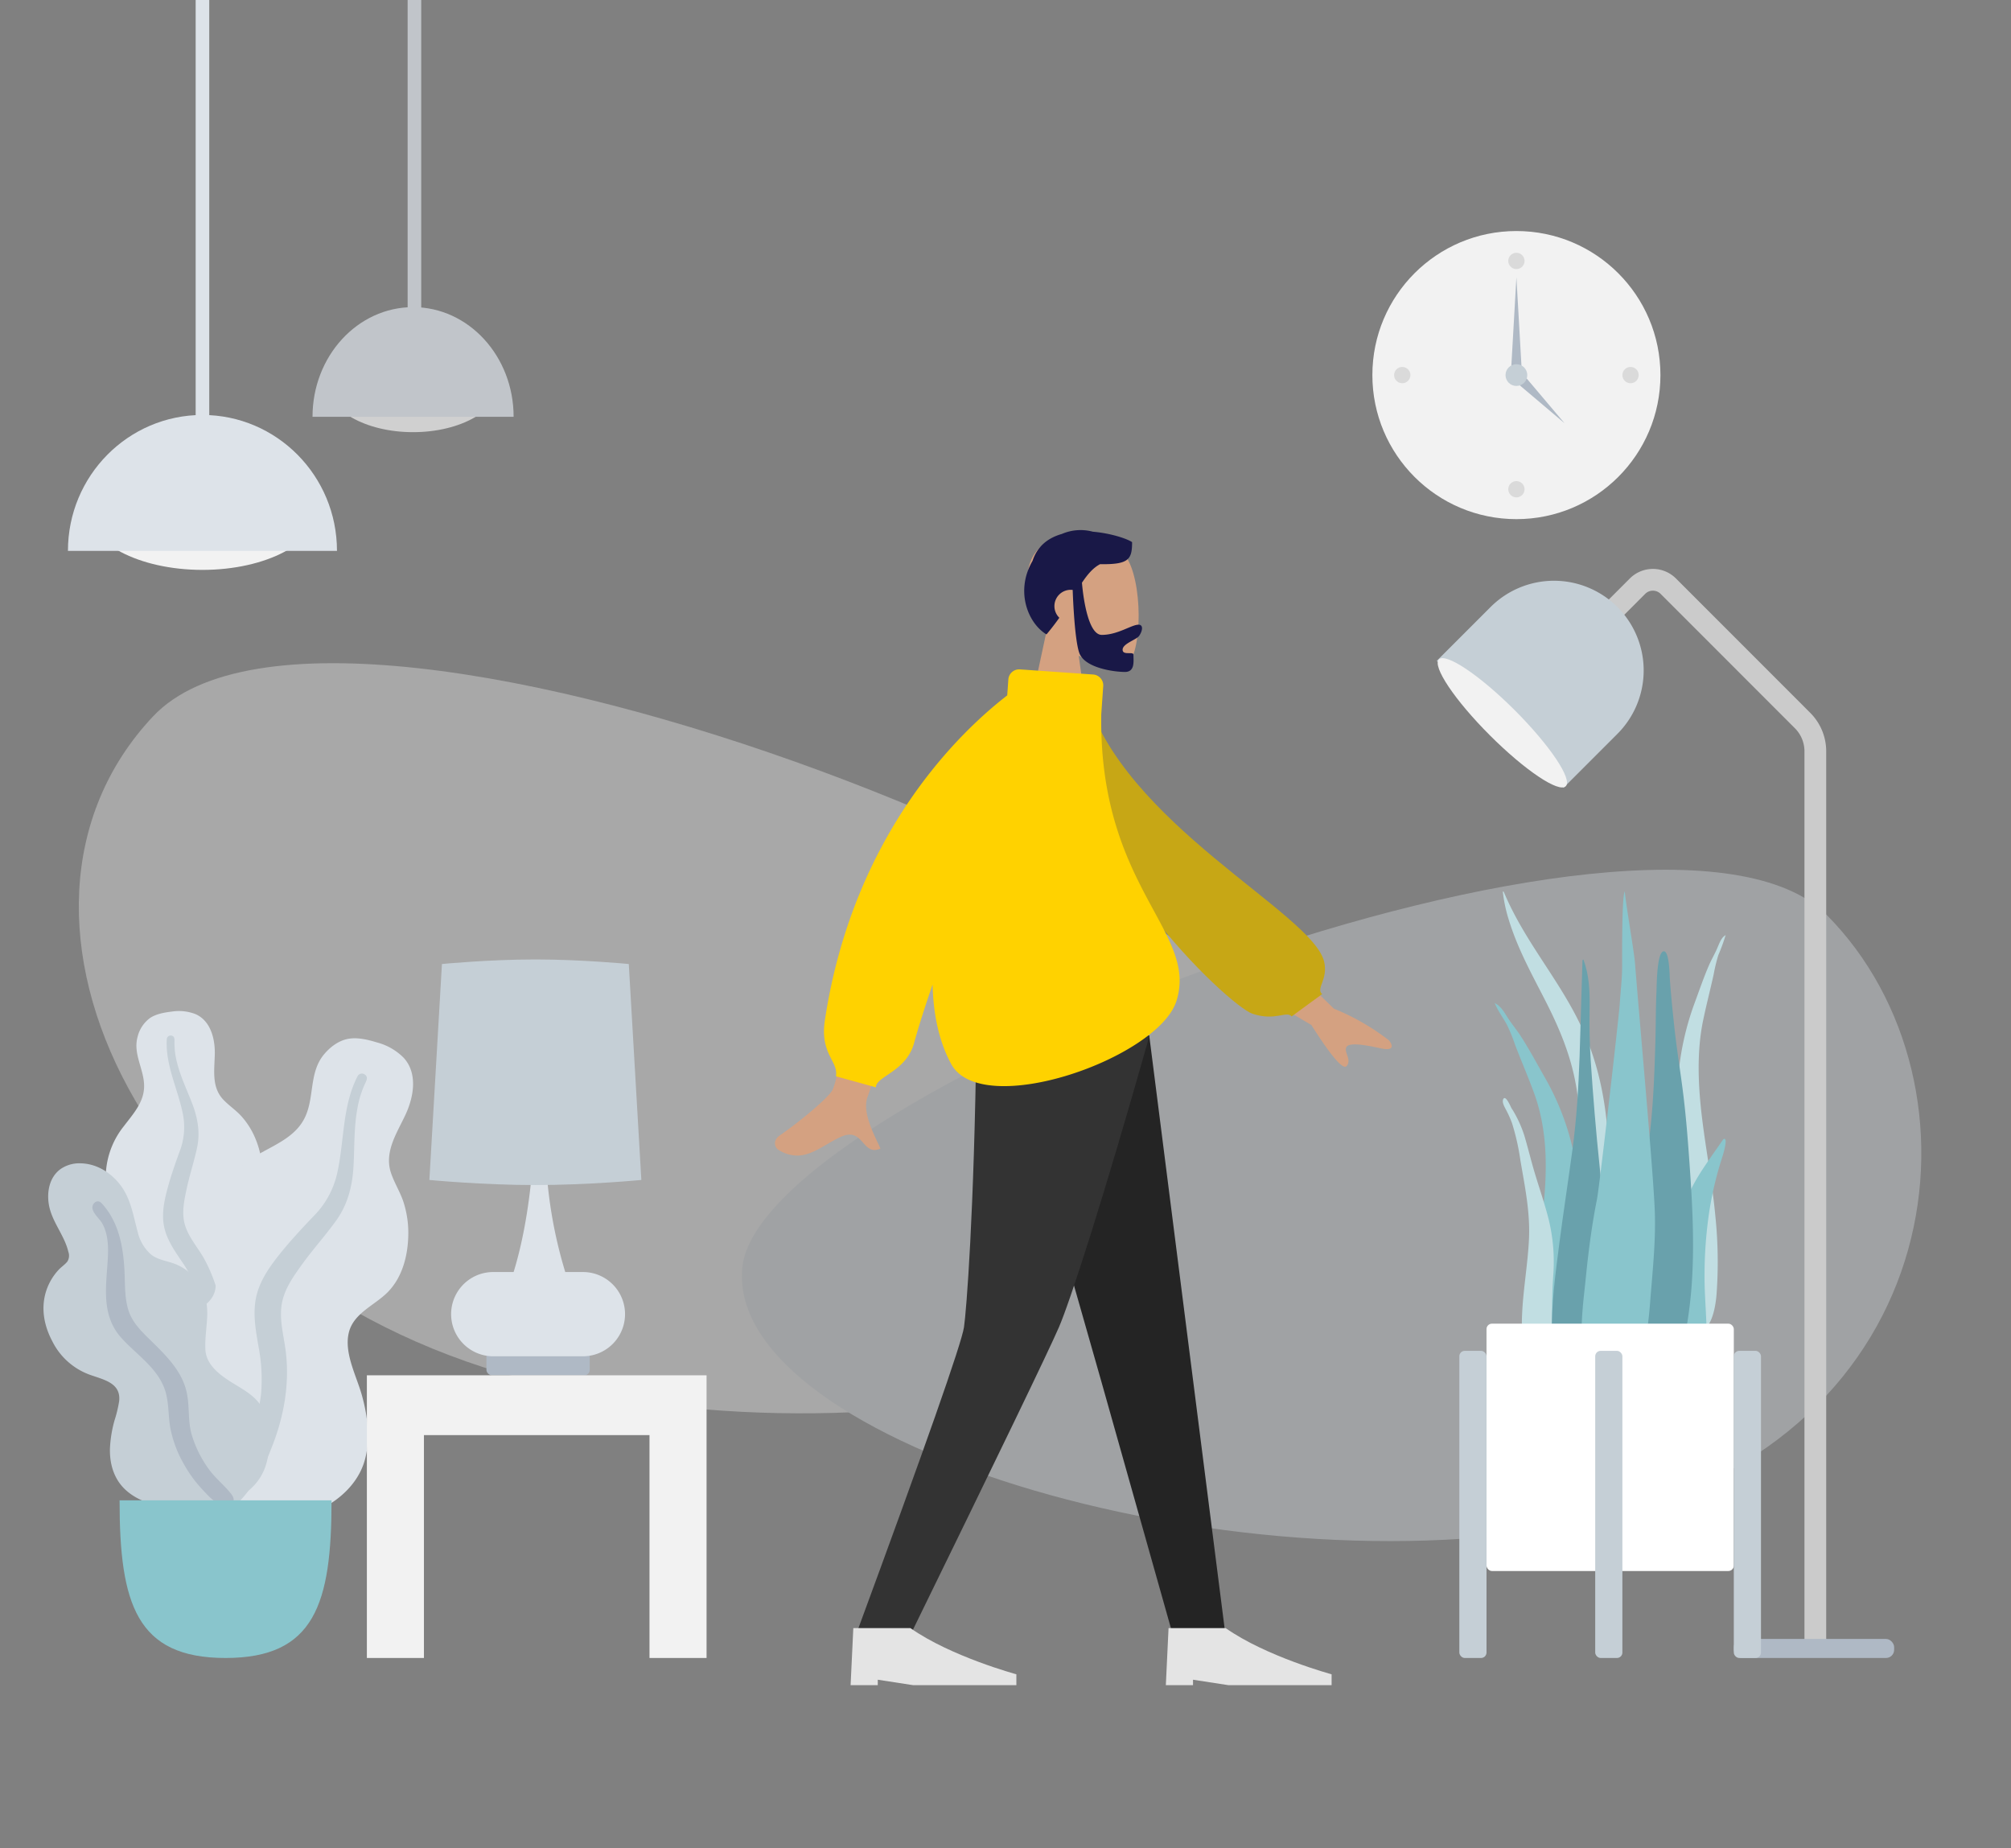 <svg xmlns="http://www.w3.org/2000/svg" width="740" height="680" viewBox="0 0 740 680"><rect x="0" y="0" width="740" height="680" fill="#808080" stroke="none"/><g transform="translate(5934 -3886)"><g transform="translate(-5934 3886)"><g transform="translate(505 85)"><circle cx="53" cy="53" r="53" fill="#f2f2f2"/><circle cx="3" cy="3" r="3" transform="translate(50 8)" fill="rgba(0,0,0,0.1)"/><circle cx="3" cy="3" r="3" transform="translate(8 50)" fill="rgba(0,0,0,0.1)"/><circle cx="3" cy="3" r="3" transform="translate(92 50)" fill="rgba(0,0,0,0.1)"/><circle cx="3" cy="3" r="3" transform="translate(50 92)" fill="rgba(0,0,0,0.1)"/><path d="M2,0,4,35H0Z" transform="translate(51 17)" fill="#afb9c5"/><path d="M2,0,4,24H0Z" transform="translate(72.113 69.284) rotate(135)" fill="#afb9c5"/><circle cx="4" cy="4" r="4" transform="translate(49 49)" fill="#c5cfd6"/></g><g transform="translate(29 244)" opacity="0.346"><path d="M-.206,172.385C-7.1,95.336-377.036-53.376-445.713,19.6s-2.653,209.942,141.269,245.014S6.688,249.434-.206,172.385Z" transform="translate(473)" fill="#f2f2f2"/><path d="M.144,146.448C6.32,80.992,337.692-45.345,399.21,16.654s45.947,192.405-82.972,222.2S-6.032,211.9.144,146.448Z" transform="translate(244 76)" fill="#dde3e9"/></g><g transform="translate(25)"><g transform="translate(0 152.673)"><ellipse cx="42.5" cy="22.5" rx="42.5" ry="22.5" transform="translate(7 12)" fill="#f2f2f2"/><path d="M99,50C99,22.386,76.838,0,49.5,0S0,22.386,0,50" transform="translate(0)" fill="#dde3e9"/></g><rect width="5" height="160" transform="translate(47)" fill="#dde3e9"/></g><g transform="translate(115)" opacity="0.7"><g transform="translate(0 113)"><ellipse cx="31.768" cy="18.158" rx="31.768" ry="18.158" transform="translate(5.232 9.684)" fill="#f2f2f2"/><path d="M74,40.351C74,18.066,57.435,0,37,0S0,18.066,0,40.351" transform="translate(0)" fill="#dde3e9"/></g><rect width="5" height="136" transform="translate(35)" fill="#dde3e9"/></g><g transform="translate(524 198)"><path d="M0,24.236,18.568,5.66a8,8,0,0,1,11.316,0L79.316,55.113A16,16,0,0,1,84,66.424V394" transform="translate(60 12)" fill="none" stroke="#cbcbcb" stroke-miterlimit="10" stroke-width="8"/><rect width="59" height="7" rx="3" transform="translate(114 405)" fill="#afb9c5"/><g transform="translate(48.79 1) rotate(45)"><path d="M33,0h0A33,33,0,0,1,66,33V61a0,0,0,0,1,0,0H0a0,0,0,0,1,0,0V33A33,33,0,0,1,33,0Z" transform="translate(0.03 1.384)" fill="#c5cfd6"/><ellipse cx="33" cy="6.5" rx="33" ry="6.5" transform="translate(0.209 54.945)" fill="#f2f2f2"/></g></g><g transform="translate(16 371)"><g transform="translate(22)"><path d="M24.258.173a16.915,16.915,0,0,1,8.586.9c5.665,2.4,7.275,9.1,7.2,14.536-.084,5.855-1.327,12.249,3.124,16.966,2.046,2.169,4.591,3.828,6.6,6.037a28.536,28.536,0,0,1,5.078,7.96c2.29,5.326,3.414,11.59,1.32,17.177-1.844,4.919-6.483,9.359-5.48,14.953C51.729,84.543,57.612,89,61.29,93.351c4.163,4.919,8,11.205,8.625,17.656.6,6.182-2.087,12.434-6.217,17.107C55.448,137.451,43.045,142.028,30.54,142c-5.31-.012-11.321-.252-15.9-3.105a8.763,8.763,0,0,1-3.005-3.247,10.586,10.586,0,0,0-2.906-2.908,17.25,17.25,0,0,1-5.535-7.392c-4.538-11.233-.911-25.129,5.441-35.1,1.505-2.363,2.737-4.637,2.006-7.454C9.874,79.848,8,77.2,6.34,74.669a65.318,65.318,0,0,1-4.792-7.582A17.2,17.2,0,0,1,.066,58.2,30.237,30.237,0,0,1,6.578,42.336C10,37.83,14.022,33.518,14.031,27.615c.01-6.257-4.173-11.824-2.391-18.186a12.123,12.123,0,0,1,4.609-6.916C18.539,1,21.564.5,24.258.173Z" transform="translate(1 1)" fill="#dde3e9"/><path d="M1.386,1.176A1.442,1.442,0,0,1,3.222.051c1.033.289,1.013,1.254.986,2.114a28.41,28.41,0,0,0,.934,7.776C6.462,15.274,8.9,20.186,10.836,25.308s2.839,10.4,1.705,15.816C11.473,46.23,9.795,51.2,8.7,56.315c-.964,4.506-1.989,9.257-.522,13.751,1.412,4.326,4.534,7.849,6.783,11.758a55.439,55.439,0,0,1,6.995,26.31,49.2,49.2,0,0,1-.983,12.828c-.573,2.423-1.343,5.7-3.419,7.37-.957.771-2.595,1.038-3.4-.1-.757-1.071-.093-2.73.147-3.872a58.7,58.7,0,0,0,1-15.015,54.212,54.212,0,0,0-2.346-14.36A48.6,48.6,0,0,0,6.84,83.032C4.252,79.191,1.562,75.341.493,70.789c-1.086-4.623-.2-9.327.976-13.862,1.248-4.8,2.883-9.455,4.573-14.122A24.78,24.78,0,0,0,7.363,29.2C5.567,19.794.76,10.968,1.386,1.176Z" transform="translate(22 10)" fill="#c5cfd6"/></g><g transform="translate(32 11)"><path d="M90.892,1.582a21.492,21.492,0,0,1,9.592,5.536c5.373,5.791,3.724,14.543.758,20.935-3.193,6.88-8.031,13.8-5.3,21.69,1.254,3.629,3.362,6.916,4.551,10.573a36.871,36.871,0,0,1,1.749,12.056c-.129,7.49-2.122,15.483-7.531,21-4.763,4.859-12.551,7.7-14.332,14.833-1.858,7.445,2.684,15.781,4.7,22.835,2.283,7.983,3.455,17.411.784,25.367-2.559,7.625-9.02,13.619-16.334,17-14.613,6.75-31.58,5.712-46.232-.828-6.221-2.777-13.145-6.188-17.011-11.946a11.264,11.264,0,0,1-1.809-5.4A13.591,13.591,0,0,0,2.6,150.278,22.24,22.24,0,0,1,.02,138.656c.615-15.645,12.214-30.192,24.936-38.684,3.015-2.012,5.662-4.06,6.293-7.772.659-3.874-.139-7.986-.748-11.839-.6-3.807-1.537-7.6-1.612-11.459a22.446,22.446,0,0,1,2.959-11.283c3.6-6.647,9.379-11.689,16.021-15.372,6.4-3.547,13.392-6.555,16.523-13.532,3.319-7.4,1.355-16.154,6.807-22.751C73.458,3.233,76.625.807,80.262.182,83.749-.417,87.558.57,90.892,1.582Z" transform="translate(0 0)" fill="#dde3e9"/><path d="M51.651.811A1.838,1.838,0,0,1,54.387.44c1.057.883.528,2.016.046,3.02a37.22,37.22,0,0,0-2.98,9.7c-1.248,7.006-.968,14.1-1.389,21.182s-2.128,13.805-6.289,19.624c-3.923,5.486-8.49,10.5-12.446,15.977-3.487,4.831-7.174,9.92-7.812,16.012-.614,5.863,1.191,11.672,1.773,17.48,1.2,12.023-1.084,23.737-5.6,34.823a64.286,64.286,0,0,1-7.867,14.676c-1.939,2.569-4.554,6.043-7.858,6.936-1.524.412-3.578-.131-3.922-1.906-.323-1.665,1.321-3.282,2.2-4.508A76.711,76.711,0,0,0,11.275,136.2a71.04,71.04,0,0,0,4.778-18.235,63.555,63.555,0,0,0-.895-17.357c-1.014-5.906-2.143-11.875-1.009-17.826,1.151-6.044,4.647-11.152,8.4-15.9,3.971-5.026,8.323-9.687,12.743-14.327a32.357,32.357,0,0,0,8.673-15.424C46.79,25.049,45.791,12.078,51.651.811Z" transform="translate(32 13)" fill="#c5cfd6"/></g><g transform="translate(0 57)"><path d="M13.306,0C19.2,0,24.382,3.124,27.953,7.558c4.18,5.19,5.024,11.528,6.721,17.714A15.813,15.813,0,0,0,39.517,33.5c2.315,1.9,5.255,2.283,8.026,3.212A18.73,18.73,0,0,1,59.321,48.5c2.155,6.659-.128,13.374.265,20.122.361,6.2,6.471,10.064,11.387,13.035,4.848,2.93,9.215,5.672,10.675,11.379,1.548,6.053,2.068,12.809-.077,18.788-3.57,9.956-14.019,14.34-24.116,15.02-9.163.617-20.684-.352-27.565-7-4.118-3.98-5.609-9.547-5.424-15.085a45.92,45.92,0,0,1,1.679-10.184,45.944,45.944,0,0,0,1.71-7.145c.64-6.484-5.354-7.73-10.455-9.51A24.88,24.88,0,0,1,3.224,65.425C.285,59.881-.948,53.658.814,47.554A20.863,20.863,0,0,1,5.559,39.2c.974-1.059,2.348-1.942,3.227-3.054a4.12,4.12,0,0,0,.359-3.6C7.837,26.931,3.762,22.278,2.3,16.668.989,11.605,1.767,5.3,6.4,2.038A12.089,12.089,0,0,1,13.306,0Z" transform="translate(0 0)" fill="#c5cfd6"/><path d="M3.338.641C9.585,7.3,11.283,16.325,11.781,25.076c.279,4.907-.011,10.083,1.43,14.843,1.234,4.074,4.126,7.188,7.106,10.131,6,5.925,12.693,11.948,14.448,20.523,1.03,5.032.335,10.23,1.758,15.207a41.827,41.827,0,0,0,6.343,12.788c2.231,3.076,5.138,5.431,7.577,8.3.744.875,1.81,2.164,1.5,3.4-.359,1.447-2.2,1.905-3.511,1.678-3.049-.53-5.616-3.442-7.61-5.558a47.877,47.877,0,0,1-7.407-10.159,42.71,42.71,0,0,1-4.8-13.2c-.8-4.827-.4-9.858-2.223-14.491-3.067-7.8-10.5-12.4-15.883-18.471-6.7-7.571-5.7-16.993-5.015-26.305.377-5.118.752-10.9-1.834-15.57C2.672,6.406.471,4.743.047,2.715-.342.858,1.78-1.019,3.338.641Z" transform="translate(18 14)" fill="#afb9c5"/></g><path d="M0,0C0,38.058,6.211,58,39,58S78,38.058,78,0Z" transform="translate(28 181)" fill="#89c5cc"/></g><g transform="translate(135 353)"><g transform="translate(23)"><rect width="38" height="9" rx="2" transform="translate(21 144)" fill="#afb9c5"/><path d="M15.5,75a15.5,15.5,0,0,1,0-31H23c6.44-20.872,7.217-44,7.217-44h4.566A167.709,167.709,0,0,0,42,44h6.5a15.5,15.5,0,0,1,0,31Z" transform="translate(8 71)" fill="#dde3e9"/><path d="M4.622,1.679S21.811,0,39,0,73.378,1.679,73.378,1.679L78,81.133S58.5,83,39,83,0,81.133,0,81.133Z" fill="#c5cfd6"/></g><path d="M104,104V22H21v82H0V0H125V104Z" transform="translate(0 153)" fill="#f2f2f2"/></g><g transform="translate(537 328)"><g transform="translate(13)"><path d="M.381.208C9.214,21.2,24.229,35.781,32.182,57.6c4.716,12.942,6.682,27.015,6.8,41.427.065,7.828-.071,15.662-.108,23.49-.036,7.634-.243,15.219-.891,22.8-.651,7.625-1.38,15.16-1.7,22.833-.25,5.978-.365,12.932-2.391,18.385-1.611,4.337-5.707,4.972-6.794-.288a42.045,42.045,0,0,1-.461-9.193c.085-3.855.31-7.7.424-11.559.46-15.468-.136-30.938.175-46.412.3-15.119,2.248-30.221.1-45.238-1.776-12.4-6.287-23.051-11.471-33.26C10.874,30.771,5.445,21.187,2.075,10.014A53.84,53.84,0,0,1,0,.03Q.235-.079.381.208Z" transform="translate(3 0)" fill="#c1dee2"/><path d="M.974.617C2.723,1.88,3.7,3.728,4.882,5.551c1.47,2.266,3.2,4.313,4.668,6.581C12.615,16.86,15.308,21.879,18.1,26.8a96.064,96.064,0,0,1,11.326,30.1c2.067,11.2,2.625,22.754,3.492,34.117.92,12.044,1.846,24.176,1.968,36.267.055,5.417.347,11.167-.3,16.546-.4,3.349-1.916,6.2-5.323,6.175-7.237-.057-10.634-8.073-12.053-14.646-2.089-9.679-2.506-19.961-2.175-29.86C15.432,93.558,17.5,81.8,18.4,69.912c.95-12.587.413-24.951-3.914-36.8-2.186-5.989-4.724-11.835-7-17.784A57.489,57.489,0,0,0,4.409,7.831C2.951,5.208,1.142,2.826,0,0Z" transform="translate(0 41)" fill="#89c5cc"/><path d="M17.334.518,18,0a66.162,66.162,0,0,1-2.676,7.341,59.91,59.91,0,0,0-1.729,7.136c-1.255,5.681-2.7,11.234-3.889,16.963C7.36,42.777,7.8,54.99,9.342,67.568c1.453,11.881,3.751,23.745,4.845,35.623a163.552,163.552,0,0,1,.432,29.409c-.588,6.383-2.517,14-7.771,13.361-2.474-.3-3.764-3.281-4.284-6.642-.835-5.4-1.01-11.074-1.335-16.443C.5,110.9.358,98.951.214,87.092.078,75.9-.3,64.494.452,53.587a102.687,102.687,0,0,1,6.2-28.758c1.7-4.61,3.317-9.328,5.225-13.721.915-2.107,2.033-3.97,2.949-6.075C15.563,3.339,16.148,1.6,17.334.518Z" transform="translate(67 16)" fill="#c1dee2"/><path d="M.209.3C1.166-1.3,3.272,3.993,3.593,4.66q-.2-.5-.409-.993A44.1,44.1,0,0,1,7.9,13.734c1.069,3.585,1.987,7.242,2.99,10.853,1.882,6.774,4.31,13.356,6.016,20.191a65.7,65.7,0,0,1,1.678,20.1A171.685,171.685,0,0,0,18.4,86.462c.233,3.418,1.344,6.6,2.1,9.892s1.362,6.632,2.263,9.884c.207-.424.233.993.233,1.1a6.829,6.829,0,0,1-.381,2.265,6.1,6.1,0,0,1-3.841,4.212c-3.456.988-6.666-2.157-7.78-5.477A90.858,90.858,0,0,1,7.755,93.3,70.881,70.881,0,0,1,7.1,79.44c.409-9.179,2.07-18.238,2.519-27.414.489-9.99-1.49-19.376-3.147-29.1A84.98,84.98,0,0,0,3.356,9.134,38.761,38.761,0,0,0,1.048,4.061C.558,3.112-.431,1.418.209.3Z" transform="translate(3 76)" fill="#c1dee2"/><path d="M10.252,35.7c-.4,11.445-1.08,22.8-2.606,34.127C6.089,81.38,4.3,92.9,2.8,104.463c-1.459,11.259-2.987,22.7-2.784,34.121.15,8.409-1.244,22.634,8.1,26.784,9.459,4.2,11.488-13.746,12.109-19.67,1.19-11.366.8-22.852.227-34.28-.593-11.729-1.583-23.4-2.81-35.085-1.363-12.981-2.432-26.02-3.29-39.038-.425-6.439-.529-12.867-.412-19.308C14.048,11.911,13.817,5.77,11.656,0l-.339.246" transform="translate(21 25)" fill="#69a1ac"/><path d="M12.083,5.955c-1.7,2.478-3.416,4.932-5.022,7.557C4.186,18.209,1.587,23.432.8,30.147-.831,44.2.481,59.379.8,73.863c.065,2.96-.31,5.83.857,8.647,1.058,2.554,3.035,4.5,4.92,4.49C10.611,86.977,10,77.1,10,72.746c.012-7.623-.843-15.324-.769-22.94a159.271,159.271,0,0,1,1.626-22.278A128.354,128.354,0,0,1,15.729,6.81c.3-.9,2.429-7.872.415-6.671" transform="translate(68 91)" fill="#89c5cc"/><path d="M14.262,0c-2.653,0-2.637,13.226-2.717,14.925-.288,6.131-.221,12.263-.4,18.395-.4,13.381-.889,26.88-2.9,40.107C7.161,80.547,5.907,87.636,4.557,94.7,3.2,101.789,1.387,108.867.5,116.044c-.855,6.9-.372,13.934-.255,20.867a182.673,182.673,0,0,0,1.242,20.877c.225,1.707.49,3.407.773,5.1a40.455,40.455,0,0,0,.5,4.51c.639,2.152,3.379,2.856,5.224,2.519,4.993-.912,8.182-7.18,9.887-11.76,2.178-5.848,3.334-12.192,4.474-18.356a160.431,160.431,0,0,0,2.4-21.181c.722-14.448-.2-28.911-1.24-43.313-.576-8.009-1.241-15.984-2.258-23.943-1.013-7.926-2.313-15.816-3.16-23.765-.615-5.777-1.221-11.561-1.619-17.36C16.371,8.859,16.291,0,14.262,0" transform="translate(48 22)" fill="#69a1ac"/><path d="M26.941,118.139c-.432-13.886-6.014-74.88-7.284-91.672-.318-4.2-3.375-21.7-3.772-26.467-1.075,1.347-.983,22.309-.972,27.126.012,4.765-.578,9.45-.882,14.189-.31,4.836-7.459,67.285-8.386,71.932-1.846,9.244-3.081,18.729-4.033,28.18C.683,150.639-.76,160.358.482,169.618a28.306,28.306,0,0,0,1.473,6.188c.795,2.116,1.339,4.073,1.977,6.287,1.026,3.567,2.883,6.7,5.736,8.169,5.849,3.019,8.99-3.815,10.583-9.765a159.221,159.221,0,0,0,4.94-29.138c.847-11.04,2.1-22.1,1.75-33.22" transform="translate(32 0)" fill="#89c5cc"/></g><g transform="translate(0 159)"><rect width="91" height="91" rx="2" transform="translate(10)" fill="#fff"/><rect width="10" height="113" rx="2" transform="translate(0 10)" fill="#c5cfd6"/><rect width="10" height="113" rx="2" transform="translate(50 10)" fill="#c5cfd6"/><rect width="10" height="113" rx="2" transform="translate(101 10)" fill="#c5cfd6"/></g></g></g><g transform="translate(-24 41)"><g transform="translate(-5597 4226)"><path d="M0,0,36.255,127.227,62.707,221H82L53.891,0Z" transform="translate(56 0)" fill="#242424"/><path d="M44.518,0c-.839,65.574-3.7,101.34-4.579,107.3S25.746,151.156,0,221H19.986q49.165-100.5,54.89-113.7c3.817-8.8,15.6-44.564,33.338-107.3Z" transform="translate(1.786)" fill="#333"/><g transform="translate(0 199)"><path d="M0,21,1,0H22C36.936,10.5,61,17,61,17v4H23L10,19v2Z" transform="translate(0 19)" fill="#e4e4e4"/></g><g transform="translate(116 199)"><path d="M0,21,1,0H22C36.936,10.5,61,17,61,17v4H23L10,19v2Z" transform="translate(0 19)" fill="#e4e4e4"/></g></g><g transform="translate(-5533.111 4040.02)"><g transform="translate(0.111 1.98)"><path d="M0,73,8.262,34.49C3.655,29.081.536,22.452,1.057,15.026c1.5-21.4,31.292-16.692,37.086-5.891s5.107,38.2-2.382,40.129c-2.987.77-9.349-1.116-15.825-5.019L24,73Z" fill="#d4a181"/></g><path d="M20.206,45.051c-1.612-4.869-2.226-18.887-2.375-23.029a6.063,6.063,0,0,0-.72-.043,6,6,0,0,0-4.192,10.292c-1.389,1.959-2.944,4.007-4.727,6.119-6.7-4.018-11.669-15.782-5.12-27.083,1.81-5.536,5.908-8.493,10.747-9.866A17.408,17.408,0,0,1,25.243.6c6.734.578,12.747,2.632,14.451,3.851,0,6.375-1.236,8.266-11.786,8.1-2.592,1.369-4.586,3.727-6.662,6.817.015.206,1.41,19.2,7.291,19.2,5.912,0,10.929-3.754,13.523-3.754,1.891,0,1.469,2.367.215,4.121-1.034,1.448-6.07,2.843-6.07,5.088,0,1.267,1.269,1.265,2.373,1.263.851,0,1.606,0,1.606.577,0,2.2.7,6.341-3.122,6.341C33.195,52.2,22.106,50.792,20.206,45.051Z" transform="translate(0 0)" fill="#191847"/></g><g transform="translate(-5624.837 4091.269)"><path d="M1.227,104.545c-1.116-.688-2.338-3.28.615-5.3C9.2,94.195,19.8,85.365,21.236,82.459,24.166,76.514,38.807,0,38.807,0L60.7.082S35.688,81.133,34.145,84.956c-2.314,5.735,2.583,14.468,4.676,19.162-3.3,1.477-4.834-.409-6.512-2.294-1.789-2.01-3.745-4.019-8.184-1.954-5.68,2.643-10.377,6.838-15.975,6.838A12.989,12.989,0,0,1,1.227,104.545ZM197.379,58.658,167.922,41.29l9.409-16.279,28.328,27.635a85.884,85.884,0,0,1,20.261,11.647c1.184,1.427,2.472,4.164-3.1,2.939s-11.484-2.262-12.532-.45,2.038,4.587.1,6.958a.732.732,0,0,1-.593.283Q207.134,74.024,197.379,58.658Z" transform="translate(0 72.181)" fill="#d4a181"/><path d="M0,2.231,8.485,0c17.767,46.781,90.35,73.379,96.2,90.936,2.145,6.439-2.3,10.177.323,11.966l-10.48,9.176c-2.09-2.046-5.782,2.354-14.479.263S4.969,59.03,0,2.231Z" transform="matrix(0.996, 0.087, -0.087, 0.996, 105.727, 7.84)" fill="#c7a715"/><path d="M4.4,149.714c1-5.517-5.936-8.2-4.077-20.526C10.829,59.524,51.162,22.1,67.436,9.579l.41-5.858A4,4,0,0,1,72.115.01L99.049,1.894a4,4,0,0,1,3.712,4.269l-.72,10.293c-1,63.755,35.855,80.02,27.646,105.594-6.779,21.119-71.66,43.821-82.887,23.119-4.5-8.3-6.566-18.315-6.833-29.208-2.83,8.225-5.2,15.618-6.815,21.538-2.88,10.54-14.045,12.216-14.045,16.276Z" transform="translate(18.038 0)" fill="#ffd200"/></g></g></g></svg>